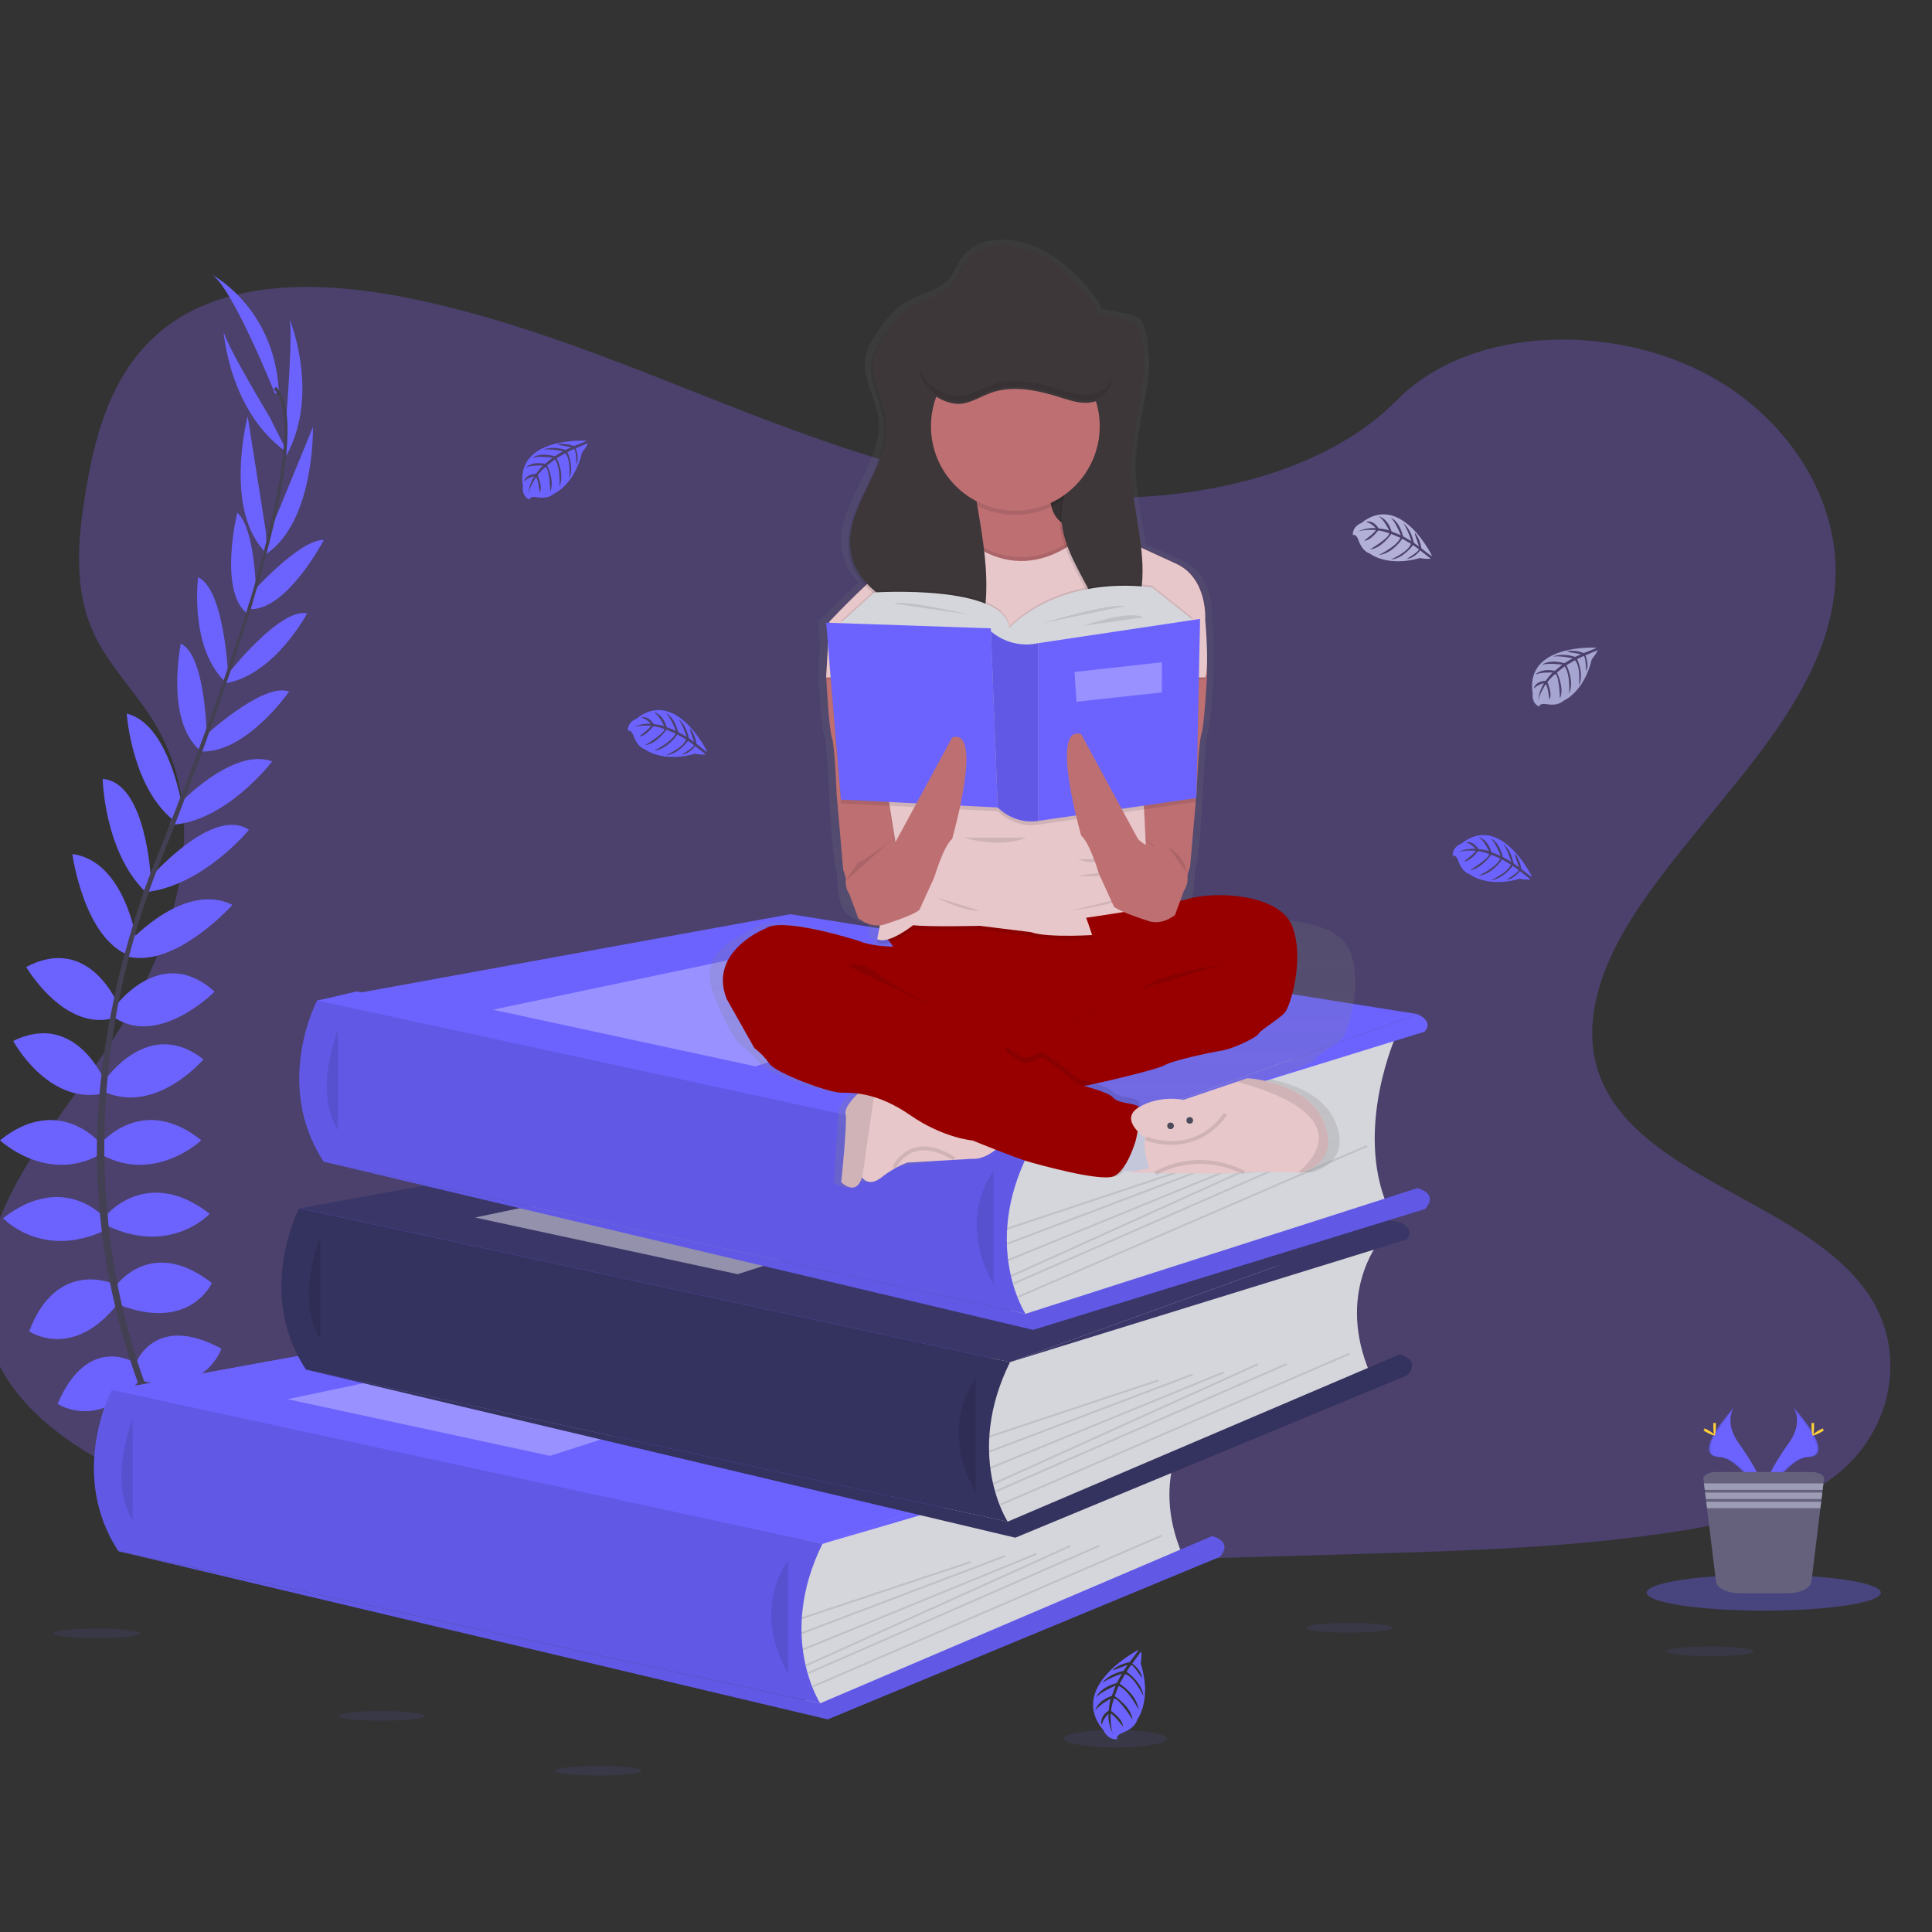 <?xml version="1.0" encoding="UTF-8" standalone="no"?><!-- Generator: Gravit.io --><svg xmlns="http://www.w3.org/2000/svg" xmlns:xlink="http://www.w3.org/1999/xlink" style="isolation:isolate" viewBox="0 0 500 500" width="500pt" height="500pt"><rect x="0" y="0" width="500" height="500" fill="#333333" stroke="none"/><defs><clipPath id="_clipPath_KPyby4pxMl2CnpH6xbvVxnxAZNtdIn8n"><rect width="500" height="500"/></clipPath></defs><g clip-path="url(#_clipPath_KPyby4pxMl2CnpH6xbvVxnxAZNtdIn8n)"><g><g opacity="0.28"><path d=" M 282.461 128.715 C 250.824 127.615 220.687 117.403 191.914 106.229 C 163.142 95.054 134.643 82.672 103.763 76.752 C 83.902 72.944 61.185 72.406 45.186 83.053 C 29.783 93.318 24.806 110.99 22.132 127.405 C 20.118 139.753 18.935 152.746 24.454 164.307 C 28.282 172.334 35.082 179.079 39.779 186.793 C 56.141 213.542 44.58 246.529 26.85 272.647 C 18.54 284.902 8.885 296.6 2.472 309.632 C -3.942 322.665 -6.914 337.618 -1.302 350.924 C 4.266 364.123 17.528 374.017 31.89 380.983 C 61.068 395.134 95.438 399.182 128.977 401.475 C 203.197 406.554 277.807 404.354 352.223 402.154 C 379.763 401.338 407.422 400.512 434.513 396.254 C 449.559 393.888 465.089 390.138 476.015 381.075 C 489.878 369.573 493.315 350.093 484.027 335.673 C 468.438 311.48 425.367 305.472 414.456 279.506 C 408.463 265.217 414.622 249.3 423.333 236.043 C 442.026 207.613 473.356 182.668 475.008 150.17 C 476.142 127.845 461.076 105.495 437.788 94.932 C 413.381 83.82 379.524 85.228 361.525 103.555 C 342.979 122.438 310.393 129.683 282.461 128.715 Z " fill="rgb(135,99,255)"/></g><path d=" M 212.863 399.536 L 45.545 398.72 L 28.919 359.726 L 87.707 355.458 L 77.461 312.705 L 193.735 297.634 L 82.393 258.928 L 92.228 256.591 L 271.264 285.799 L 261.404 352.52 L 247.311 389.188 L 212.863 399.536 L 212.863 399.536 Z " fill="rgb(108,99,255)"/><path d=" M 48.111 382.388 C 48.111 382.388 58.377 380.745 64.536 388 C 64.536 388 60.019 391.558 50.301 386.631 L 48.111 382.388 Z " fill="rgb(108,99,255)"/><path d=" M 47.036 382.227 C 47.036 382.227 40.485 390.287 43.712 399.262 C 43.712 399.262 49.05 397.126 49.631 386.245 L 47.036 382.227 Z " fill="rgb(108,99,255)"/><path d=" M 41.15 368.974 C 41.15 368.974 45.256 361.441 61.681 371.986 C 61.681 371.986 59.491 377.05 52.237 376.639 C 44.983 376.229 43.066 372.944 41.15 368.974 Z " fill="rgb(108,99,255)"/><path d=" M 40.089 368.432 C 40.089 368.432 31.569 367.454 30.743 386.959 C 30.743 386.959 36.144 388.078 39.982 381.909 C 43.819 375.74 42.245 372.279 40.089 368.432 Z " fill="rgb(108,99,255)"/><path d=" M 35.128 352.872 C 35.128 352.872 39.918 339.595 57.301 349.04 C 57.301 349.04 53.332 361.221 36.907 357.389 L 35.128 352.872 Z " fill="rgb(108,99,255)"/><path d=" M 29.79 333.025 C 29.79 333.025 38.823 319.612 54.837 332.048 C 54.837 332.048 49.226 344.64 31.158 337.796 L 29.79 333.025 Z " fill="rgb(108,99,255)"/><path d=" M 27.873 314.137 C 27.873 314.137 38.413 301.813 54.27 314.137 C 54.27 314.137 44.279 324.95 27.873 317.285 L 27.873 314.137 Z " fill="rgb(108,99,255)"/><path d=" M 26.231 295.791 C 26.231 295.791 36.907 282.925 52.1 295.107 C 52.1 295.107 40.055 306.467 26.231 298.802 L 26.231 295.791 Z " fill="rgb(108,99,255)"/><path d=" M 27.189 279.503 C 27.189 279.503 38.432 262.941 52.647 274.165 C 52.647 274.165 40.603 288.4 27.189 282.651 L 27.189 279.503 Z " fill="rgb(108,99,255)"/><path d=" M 29.79 260.478 C 29.79 260.478 41.698 244.053 55.522 256.645 C 55.522 256.645 41.424 270.88 29.79 263.489 L 29.79 260.478 Z " fill="rgb(108,99,255)"/><path d=" M 33.759 243.471 C 33.759 243.471 47.857 228.034 60.156 234.183 C 60.156 234.183 45.466 250.579 33.143 247.567 L 33.759 243.471 Z " fill="rgb(108,99,255)"/><path d=" M 38.686 227.349 C 38.686 227.349 54.955 208.441 64.419 214.757 C 64.419 214.757 52.432 229.422 37.533 230.888 L 38.686 227.349 Z " fill="rgb(108,99,255)"/><path d=" M 45.799 208.651 C 45.799 208.651 60.039 193.214 70.441 197.046 C 70.441 197.046 58.259 213.061 43.888 213.471 L 45.799 208.651 Z " fill="rgb(108,99,255)"/><path d=" M 52.237 191.161 C 52.237 191.161 67.977 176.379 74.821 178.979 C 74.821 178.979 63.46 195.404 51.552 194.446 L 52.237 191.161 Z " fill="rgb(108,99,255)"/><path d=" M 58.533 175.01 C 58.533 175.01 72.083 157.348 79.48 158.717 C 79.48 158.717 71.262 174.462 58.533 176.804 L 58.533 175.01 Z " fill="rgb(108,99,255)"/><path d=" M 65.367 153.232 C 65.367 153.232 77.343 139.696 83.815 139.726 C 83.815 139.726 74.361 157.813 64.873 157.646 L 65.367 153.232 Z " fill="rgb(108,99,255)"/><path d=" M 69.414 138.733 L 80.985 110.538 C 80.985 110.538 81.562 136.025 67.943 143.964 L 69.414 138.733 Z " fill="rgb(108,99,255)"/><path d=" M 74.112 107.639 C 74.112 107.639 76.028 84.092 74.796 82.175 C 74.796 82.175 83.068 101.753 74.034 118.041 L 74.112 107.639 Z " fill="rgb(108,99,255)"/><path d=" M 34.678 352.559 C 34.678 352.559 22.682 345.124 14.914 363.314 C 14.914 363.314 25.59 370.402 36.091 357.198 L 34.678 352.559 Z " fill="rgb(108,99,255)"/><path d=" M 29.403 332.268 C 29.403 332.268 14.689 325.556 7.552 344.547 C 7.552 344.547 18.918 352.369 30.743 337.068 L 29.403 332.268 Z " fill="rgb(108,99,255)"/><path d=" M 27.189 315.266 C 27.189 315.266 16.65 302.943 0.792 315.266 C 0.792 315.266 10.784 326.079 27.189 318.414 L 27.189 315.266 Z " fill="rgb(108,99,255)"/><path d=" M 25.869 295.791 C 25.869 295.791 15.193 282.925 0 295.107 C 0 295.107 12.045 306.467 25.869 298.802 L 25.869 295.791 Z " fill="rgb(108,99,255)"/><path d=" M 27.189 279.972 C 27.189 279.972 19.7 261.421 3.422 269.399 C 3.422 269.399 12.221 285.848 26.524 283.052 L 27.189 279.972 Z " fill="rgb(108,99,255)"/><path d=" M 30.733 260.385 C 30.733 260.385 23.288 241.511 6.78 250.261 C 6.78 250.261 16.889 267.561 30 263.298 L 30.733 260.385 Z " fill="rgb(108,99,255)"/><path d=" M 35.348 243.564 C 35.348 243.564 32.415 222.872 18.727 221.019 C 18.727 221.019 21.631 242.84 33.505 247.294 L 35.348 243.564 Z " fill="rgb(108,99,255)"/><path d=" M 39.033 227.388 C 39.033 227.388 37.89 202.458 26.573 201.588 C 26.573 201.588 26.954 220.511 37.758 230.918 L 39.033 227.388 Z " fill="rgb(108,99,255)"/><path d=" M 46.972 207.952 C 46.972 207.952 43.599 187.221 32.796 184.689 C 32.796 184.689 34.135 204.765 45.902 213.041 L 46.972 207.952 Z " fill="rgb(108,99,255)"/><path d=" M 53.518 191.332 C 53.518 191.332 53.405 169.735 46.806 166.563 C 46.806 166.563 42.714 186.116 51.606 194.089 L 53.518 191.332 Z " fill="rgb(108,99,255)"/><path d=" M 59.036 174.765 C 59.036 174.765 58.113 152.528 51.279 149.395 C 51.279 149.395 48.942 166.993 58.015 176.222 L 59.036 174.765 Z " fill="rgb(108,99,255)"/><path d=" M 66.32 155.007 C 66.32 155.007 66.281 136.92 61.402 132.677 C 61.402 132.677 56.553 152.489 63.773 158.644 L 66.32 155.007 Z " fill="rgb(108,99,255)"/><path d=" M 68.842 137.844 L 64.096 107.741 C 64.096 107.741 57.648 132.408 69.067 143.28 L 68.842 137.844 Z " fill="rgb(108,99,255)"/><path d=" M 69.766 107.922 C 69.766 107.922 57.585 87.685 57.834 85.436 C 57.834 85.436 59.129 106.646 74.454 117.21 L 69.766 107.922 Z " fill="rgb(108,99,255)"/><path d=" M 71.194 101.944 C 71.194 101.944 59.696 73.2 54.495 70.874 C 54.495 70.874 70.92 79.223 72.152 101.123 L 71.194 101.944 Z " fill="rgb(108,99,255)"/><path d=" M 64.815 157.818 L 64.027 157.578 C 73.731 125.936 76.151 105.762 70.847 100.702 L 71.409 100.106 C 77.035 105.444 74.753 125.398 64.815 157.818 Z " fill="rgb(68,64,83)"/><path d=" M 38.095 231.905 L 36.931 231.49 C 37.963 228.591 39.073 225.648 40.236 222.749 C 50.365 197.506 58.988 174.022 64.516 155.994 L 65.528 155.505 C 59.99 173.568 51.518 197.951 41.38 223.228 C 40.221 226.073 39.116 229.002 38.095 231.905 Z " fill="rgb(68,64,83)"/><path d=" M 62.576 406.067 C 62.419 405.896 46.693 388.185 35.729 357.951 C 29.304 340.25 25.729 321.642 25.136 302.82 C 24.383 279.293 29.32 253.023 37.777 229.158 L 38.696 230.233 C 19.71 283.795 27.252 329.692 37.259 357.33 C 48.106 387.291 63.656 404.806 63.808 404.982 L 62.576 406.067 Z " fill="rgb(68,64,83)"/><path d=" M 308.322 368.466 C 308.322 368.466 297.24 381.992 306.039 402.44 L 217.56 440.813 L 209.069 442.593 L 205.159 425.484 L 207.774 403.892 L 207.774 392.091 L 308.322 368.466 Z " fill="rgb(213,214,219)"/><path d=" M 28.919 359.726 L 151.382 337.401 L 313.651 363.25 L 212.863 399.536 L 28.919 359.726 L 28.919 359.726 Z " fill="rgb(108,99,255)"/><path d=" M 28.919 359.726 L 151.382 337.401 L 313.651 363.25 L 212.863 399.536 L 28.919 359.726 L 28.919 359.726 Z " fill="rgb(108,99,255)"/><path d=" M 28.919 359.721 C 28.919 359.721 17.466 381.42 30.665 401.462 L 212.266 440.813 C 212.266 440.813 200.994 423.528 212.848 399.536 L 28.919 359.721 Z " fill="rgb(108,99,255)"/><g opacity="0.1"><path d=" M 28.919 359.721 C 28.919 359.721 17.466 381.42 30.665 401.462 L 212.266 440.813 C 212.266 440.813 200.994 423.528 212.848 399.536 L 28.919 359.721 Z " fill="rgb(0,0,0)"/></g><g opacity="0.1"><path d=" M 34.331 367.244 C 34.331 367.244 27.785 383.121 34.331 393.396" fill="rgb(0,0,0)"/></g><path d=" M 212.266 440.813 L 313.651 397.552 C 313.651 397.552 319.321 398.774 315.655 402.929 C 315.655 402.929 214.222 444.968 214.222 444.968 L 30.665 401.462 L 212.266 440.813 Z " fill="rgb(108,99,255)"/><g opacity="0.1"><path d=" M 212.266 440.813 L 313.651 397.552 C 313.651 397.552 319.321 398.774 315.655 402.929 C 315.655 402.929 214.222 444.968 214.222 444.968 L 30.665 401.462 L 212.266 440.813 Z " fill="rgb(0,0,0)"/></g><g opacity="0.1"><path d=" M 203.956 403.906 C 203.956 403.906 194.18 415.638 203.956 433.236" fill="rgb(0,0,0)"/></g><g opacity="0.1"><rect x="206.325" y="411.011" width="46.229" height="0.489" transform="matrix(0.949,-0.316,0.316,0.949,-118.36,93.751)" fill="rgb(0,0,0)"/></g><g opacity="0.1"><rect x="205.67" y="412.247" width="56.328" height="0.489" transform="matrix(0.935,-0.355,0.355,0.935,-131.344,110.047)" fill="rgb(0,0,0)"/></g><g opacity="0.1"><rect x="205.376" y="414.53" width="65.289" height="0.489" transform="matrix(0.925,-0.379,0.379,0.925,-139.382,121.076)" fill="rgb(0,0,0)"/></g><g opacity="0.1"><rect x="205.19" y="415.512" width="75.153" height="0.489" transform="matrix(0.911,-0.412,0.412,0.911,-149.63,136.805)" fill="rgb(0,0,0)"/></g><g opacity="0.1"><rect x="205.621" y="416.514" width="82.197" height="0.489" transform="matrix(0.916,-0.401,0.401,0.916,-146.263,133.699)" fill="rgb(0,0,0)"/></g><g opacity="0.1"><rect x="206.165" y="416.817" width="98.363" height="0.489" transform="matrix(0.918,-0.397,0.397,0.918,-144.438,135.432)" fill="rgb(0,0,0)"/></g><g opacity="0.3"><path d=" M 74.415 362.111 L 160.45 344.024 L 212.863 354.045 L 142.363 376.776 L 74.415 362.111 L 74.415 362.111 Z " fill="rgb(255,255,255)"/></g><path d=" M 313.651 363.25 C 313.651 363.25 318.099 365.044 315.489 367.816 C 312.878 370.587 212.848 399.536 212.848 399.536 L 313.651 363.25 Z " fill="rgb(108,99,255)"/><path d=" M 356.859 321.45 C 356.859 321.45 345.782 334.971 354.581 355.424 L 266.102 393.797 L 257.611 395.586 L 253.7 378.477 L 256.354 356.89 L 256.354 345.075 L 356.859 321.45 Z " fill="rgb(213,214,219)"/><path d=" M 77.461 312.705 L 199.918 290.384 L 362.192 316.234 L 261.404 352.52 L 77.461 312.705 L 77.461 312.705 Z " fill="rgb(58,55,104)"/><path d=" M 77.441 312.705 C 77.441 312.705 65.983 334.404 79.181 354.446 L 260.783 393.797 C 260.783 393.797 249.516 376.497 261.384 352.515 L 77.441 312.705 Z " fill="rgb(58,55,104)"/><g opacity="0.1"><path d=" M 77.441 312.705 C 77.441 312.705 65.983 334.404 79.181 354.446 L 260.783 393.797 C 260.783 393.797 249.516 376.497 261.384 352.515 L 203.956 340.084 L 77.441 312.705 Z " fill="rgb(0,0,0)"/></g><g opacity="0.1"><path d=" M 82.867 320.228 C 82.867 320.228 76.327 336.1 82.867 346.38" fill="rgb(0,0,0)"/></g><path d=" M 260.803 393.797 L 362.192 350.535 C 362.192 350.535 367.857 351.758 364.191 355.913 C 364.191 355.913 262.758 397.952 262.758 397.952 L 79.201 354.446 L 260.803 393.797 Z " fill="rgb(58,55,104)"/><g opacity="0.1"><path d=" M 260.803 393.797 L 362.192 350.535 C 362.192 350.535 367.857 351.758 364.191 355.913 C 364.191 355.913 262.758 397.952 262.758 397.952 L 79.201 354.446 L 260.803 393.797 Z " fill="rgb(0,0,0)"/></g><g opacity="0.1"><path d=" M 252.493 356.89 C 252.493 356.89 242.716 368.622 252.493 386.22" fill="rgb(0,0,0)"/></g><g opacity="0.1"><rect x="254.865" y="364" width="46.229" height="0.489" transform="matrix(0.949,-0.316,0.316,0.949,-100.987,106.696)" fill="rgb(0,0,0)"/></g><g opacity="0.1"><rect x="254.216" y="365.233" width="56.328" height="0.489" transform="matrix(0.935,-0.355,0.355,0.935,-111.464,124.232)" fill="rgb(0,0,0)"/></g><g opacity="0.1"><rect x="253.915" y="367.51" width="65.289" height="0.489" transform="matrix(0.925,-0.379,0.379,0.925,-117.953,135.959)" fill="rgb(0,0,0)"/></g><g opacity="0.1"><rect x="253.735" y="368.493" width="75.153" height="0.489" transform="matrix(0.911,-0.412,0.412,0.911,-125.969,152.62)" fill="rgb(0,0,0)"/></g><g opacity="0.1"><rect x="254.159" y="369.489" width="82.197" height="0.489" transform="matrix(0.916,-0.401,0.401,0.916,-123.366,149.203)" fill="rgb(0,0,0)"/></g><g opacity="0.1"><rect x="254.706" y="369.792" width="98.363" height="0.489" transform="matrix(0.918,-0.397,0.397,0.918,-121.813,150.825)" fill="rgb(0,0,0)"/></g><g opacity="0.45"><path d=" M 122.956 315.095 L 208.991 297.008 L 261.404 307.029 L 190.904 329.76 L 122.956 315.095 L 122.956 315.095 Z " fill="rgb(255,255,255)"/></g><path d=" M 362.192 316.234 C 362.192 316.234 366.635 318.028 364.03 320.795 C 364.03 320.795 261.404 352.515 261.404 352.515 L 362.192 316.234 Z " fill="rgb(58,55,104)"/><path d=" M 361.454 267.663 C 361.454 267.663 350.372 291.944 359.171 312.392 L 270.692 340.011 L 262.22 341.805 L 258.31 324.696 L 260.925 303.104 L 260.925 291.289 L 361.454 267.663 Z " fill="rgb(213,214,219)"/><path d=" M 82.07 258.923 L 204.533 236.598 L 366.806 262.448 L 266.014 298.734 L 82.07 258.923 L 82.07 258.923 Z " fill="rgb(108,99,255)"/><path d=" M 82.07 258.918 C 82.07 258.918 70.597 280.618 83.796 300.66 L 265.398 340.011 C 265.398 340.011 254.125 322.711 265.994 298.734 L 82.07 258.918 Z " fill="rgb(108,99,255)"/><g opacity="0.1"><path d=" M 82.07 258.918 C 82.07 258.918 70.597 280.618 83.796 300.66 L 265.398 340.011 C 265.398 340.011 254.125 322.711 265.994 298.734 L 82.07 258.918 Z " fill="rgb(0,0,0)"/></g><g opacity="0.1"><path d=" M 87.482 266.441 C 87.482 266.441 80.936 282.319 87.482 292.594" fill="rgb(0,0,0)"/></g><path d=" M 265.417 340.011 L 366.802 307.503 C 366.802 307.503 372.472 308.726 368.806 312.881 C 368.806 312.881 267.373 344.166 267.373 344.166 L 83.815 300.66 L 265.417 340.011 Z " fill="rgb(108,99,255)"/><g opacity="0.1"><path d=" M 265.417 340.011 L 366.802 307.503 C 366.802 307.503 372.472 308.726 368.806 312.881 C 368.806 312.881 267.373 344.166 267.373 344.166 L 83.815 300.66 L 265.417 340.011 Z " fill="rgb(0,0,0)"/></g><g opacity="0.1"><path d=" M 257.107 303.104 C 257.107 303.104 247.33 314.836 257.107 332.434" fill="rgb(0,0,0)"/></g><g opacity="0.1"><rect x="259.481" y="310.212" width="46.229" height="0.489" transform="matrix(0.949,-0.316,0.316,0.949,-83.727,105.392)" fill="rgb(0,0,0)"/></g><g opacity="0.1"><rect x="258.829" y="311.449" width="56.328" height="0.489" transform="matrix(0.935,-0.355,0.355,0.935,-92.046,122.36)" fill="rgb(0,0,0)"/></g><g opacity="0.1"><rect x="258.523" y="313.727" width="65.289" height="0.489" transform="matrix(0.925,-0.379,0.379,0.925,-97.236,133.696)" fill="rgb(0,0,0)"/></g><g opacity="0.1"><rect x="258.349" y="314.706" width="75.153" height="0.489" transform="matrix(0.911,-0.412,0.412,0.911,-103.417,149.751)" fill="rgb(0,0,0)"/></g><g opacity="0.1"><rect x="258.776" y="315.707" width="82.197" height="0.489" transform="matrix(0.916,-0.401,0.401,0.916,-101.44,146.55)" fill="rgb(0,0,0)"/></g><g opacity="0.1"><rect x="259.322" y="316.013" width="98.363" height="0.489" transform="matrix(0.918,-0.397,0.397,0.918,-100.111,148.247)" fill="rgb(0,0,0)"/></g><g opacity="0.3"><path d=" M 127.566 261.309 L 213.601 243.222 L 266.014 253.243 L 195.514 275.974 L 127.566 261.309 L 127.566 261.309 Z " fill="rgb(255,255,255)"/></g><path d=" M 366.802 262.448 C 366.802 262.448 371.25 264.242 368.64 267.013 C 368.64 267.013 266.014 298.734 266.014 298.734 L 366.802 262.448 Z " fill="rgb(108,99,255)"/><path d=" M 151.744 114.057 C 151.744 114.057 133.168 112.938 135.339 125.97 C 135.339 125.97 134.904 128.272 136.991 129.319 C 136.991 129.319 137.025 128.341 138.897 128.678 C 139.565 128.793 140.245 128.826 140.921 128.776 C 141.832 128.714 142.699 128.357 143.39 127.759 L 143.39 127.759 C 143.39 127.759 148.615 125.599 150.649 117.054 C 150.649 117.054 152.154 115.191 152.115 114.712 L 148.967 116.052 C 148.967 116.052 150.038 118.315 149.197 120.197 C 149.197 120.197 149.094 116.135 148.488 116.228 C 148.366 116.228 146.86 117.015 146.86 117.015 C 146.86 117.015 148.703 120.959 147.31 123.824 C 147.31 123.824 147.838 118.965 146.284 117.298 L 144.074 118.589 C 144.074 118.589 146.23 122.661 144.768 125.985 C 144.768 125.985 145.145 120.886 143.61 118.901 L 141.605 120.466 C 141.605 120.466 143.634 124.479 142.397 127.236 C 142.397 127.236 142.236 121.302 141.175 120.852 C 141.175 120.852 139.42 122.397 139.156 123.032 C 139.156 123.032 140.545 125.965 139.679 127.485 C 139.679 127.485 139.156 123.531 138.702 123.511 C 138.702 123.511 136.957 126.131 136.776 127.911 C 136.86 126.252 137.378 124.644 138.276 123.247 C 137.271 123.438 136.343 123.918 135.607 124.631 C 135.607 124.631 135.876 122.778 138.712 122.617 C 138.712 122.617 140.154 120.627 140.54 120.51 C 140.54 120.51 137.719 120.27 136.013 121.028 C 136.013 121.028 137.519 119.283 141.053 120.05 L 143.008 118.437 C 143.008 118.437 139.303 117.948 137.729 118.491 C 137.729 118.491 139.543 116.946 143.541 118.07 L 145.697 116.785 C 145.697 116.785 142.534 116.105 140.652 116.35 C 140.652 116.35 142.637 115.279 146.328 116.438 L 147.863 115.749 C 147.863 115.749 145.55 115.294 144.871 115.221 C 144.871 115.221 144.157 114.961 144.157 114.961 C 145.625 114.72 147.13 114.89 148.508 115.45 C 148.508 115.45 151.807 114.262 151.744 114.057 Z " fill="rgb(108,99,255)"/><path d=" M 413.075 167.624 C 413.075 167.624 394.499 166.504 396.669 179.536 C 396.669 179.536 396.234 181.839 398.322 182.885 C 398.322 182.885 398.356 181.907 400.228 182.245 C 400.896 182.357 401.576 182.39 402.252 182.342 C 403.155 182.276 404.012 181.919 404.696 181.326 L 404.696 181.326 C 404.696 181.326 409.926 179.165 411.955 170.62 C 411.955 170.62 413.461 168.758 413.422 168.279 L 410.283 169.618 C 410.283 169.618 411.354 171.881 410.513 173.763 C 410.513 173.763 410.41 169.701 409.809 169.794 C 409.687 169.794 408.176 170.581 408.176 170.581 C 408.176 170.581 410.019 174.526 408.631 177.39 C 408.631 177.39 409.159 172.531 407.6 170.865 L 405.39 172.155 C 405.39 172.155 407.546 176.227 406.084 179.551 C 406.084 179.551 406.461 174.453 404.926 172.468 L 402.926 174.032 C 402.926 174.032 404.95 178.046 403.713 180.803 C 403.713 180.803 403.552 174.868 402.491 174.418 C 402.491 174.418 400.741 175.963 400.472 176.599 C 400.472 176.599 401.861 179.532 401 181.052 C 401 181.052 400.472 177.097 400.023 177.078 C 400.023 177.078 398.278 179.698 398.097 181.477 C 398.181 179.818 398.7 178.209 399.602 176.814 C 398.595 177.004 397.666 177.485 396.928 178.197 C 396.928 178.197 397.202 176.344 400.032 176.183 C 400.032 176.183 401.475 174.194 401.861 174.071 C 401.861 174.071 399.045 173.837 397.334 174.594 C 397.334 174.594 398.84 172.849 402.374 173.617 L 404.329 172.004 C 404.329 172.004 400.619 171.515 399.05 172.057 C 399.05 172.057 400.859 170.513 404.862 171.637 L 407.013 170.351 C 407.013 170.351 403.85 169.672 401.968 169.916 C 401.968 169.916 403.953 168.846 407.644 170.004 L 409.183 169.315 C 409.183 169.315 406.866 168.86 406.187 168.787 C 406.187 168.787 405.473 168.528 405.473 168.528 C 406.941 168.284 408.447 168.453 409.824 169.017 C 409.824 169.017 413.133 167.829 413.075 167.624 Z " fill="rgb(166,164,208)"/><path d=" M 183.029 194.568 C 183.029 194.568 174.934 177.786 164.63 186.058 C 164.63 186.058 162.405 186.801 162.513 189.132 C 162.513 189.132 163.368 188.687 163.979 190.486 C 164.208 191.122 164.51 191.729 164.879 192.295 C 165.379 193.062 166.115 193.645 166.976 193.957 L 166.976 193.957 C 166.976 193.957 171.41 197.467 179.862 195.072 C 179.862 195.072 182.223 195.477 182.609 195.194 L 179.91 193.106 C 179.91 193.106 178.444 195.145 176.401 195.326 C 176.401 195.326 179.901 193.258 179.524 192.779 C 179.446 192.681 178.058 191.738 178.058 191.738 C 178.058 191.738 175.511 195.272 172.334 195.453 C 172.334 195.453 176.831 193.546 177.525 191.371 L 175.325 190.071 C 175.325 190.071 172.817 193.942 169.205 194.285 C 169.205 194.285 173.839 192.129 174.822 189.822 L 172.485 188.844 C 172.485 188.844 169.968 192.569 166.956 192.838 C 166.956 192.838 172.06 189.802 171.933 188.653 C 171.933 188.653 169.728 187.881 169.044 187.954 C 169.044 187.954 167.176 190.589 165.417 190.589 C 165.417 190.589 168.609 188.199 168.413 187.812 C 168.413 187.812 165.275 187.568 163.623 188.301 C 165.111 187.561 166.768 187.224 168.428 187.324 C 167.769 186.538 166.896 185.963 165.915 185.666 C 165.915 185.666 167.665 185.002 169.185 187.392 C 169.185 187.392 171.63 187.68 171.918 187.959 C 171.918 187.959 170.75 185.388 169.259 184.268 C 169.259 184.268 171.517 184.723 172.549 188.179 L 174.919 189.118 C 174.919 189.118 173.556 185.637 172.299 184.537 C 172.299 184.537 174.528 185.363 175.501 189.426 L 177.672 190.677 C 177.672 190.677 176.728 187.583 175.594 186.062 C 175.594 186.062 177.496 187.275 178.283 191.058 L 179.637 192.065 C 179.637 192.065 178.903 189.822 178.659 189.196 C 178.659 189.196 178.537 188.443 178.537 188.443 C 179.467 189.604 180.056 191 180.238 192.476 C 180.238 192.476 182.853 194.715 183.029 194.568 Z " fill="rgb(108,99,255)"/><path d=" M 370.634 143.915 C 370.634 143.915 362.544 127.133 352.234 135.405 C 352.234 135.405 350.015 136.148 350.118 138.479 C 350.118 138.479 350.978 138.039 351.584 139.833 C 351.812 140.472 352.116 141.081 352.488 141.647 C 352.987 142.412 353.721 142.994 354.581 143.304 L 354.581 143.304 C 354.581 143.304 359.019 146.814 367.466 144.424 C 367.466 144.424 369.827 144.824 370.218 144.541 L 367.535 142.449 C 367.535 142.449 366.068 144.492 364.03 144.673 C 364.03 144.673 367.525 142.6 367.149 142.121 C 367.07 142.023 365.682 141.08 365.682 141.08 C 365.682 141.08 363.14 144.614 359.958 144.795 C 359.958 144.795 364.46 142.889 365.154 140.718 L 362.92 139.428 C 362.92 139.428 360.417 143.294 356.8 143.641 C 356.8 143.641 361.434 141.481 362.422 139.173 L 360.08 138.196 C 360.08 138.196 357.563 141.926 354.556 142.19 C 354.556 142.19 359.655 139.154 359.528 138.01 C 359.528 138.01 357.328 137.233 356.644 137.311 C 356.644 137.311 354.776 139.941 353.011 139.941 C 353.011 139.941 356.208 137.551 356.013 137.164 C 356.013 137.164 352.875 136.92 351.217 137.653 C 352.706 136.913 354.363 136.576 356.023 136.675 C 355.367 135.89 354.495 135.314 353.515 135.018 C 353.515 135.018 355.265 134.354 356.785 136.744 C 356.785 136.744 359.229 137.037 359.518 137.316 C 359.518 137.316 358.35 134.74 356.854 133.62 C 356.854 133.62 359.112 134.08 360.144 137.555 L 362.519 138.494 C 362.519 138.494 361.155 135.009 359.899 133.909 C 359.899 133.909 362.128 134.735 363.096 138.797 L 365.271 140.048 C 365.271 140.048 364.323 136.959 363.189 135.434 C 363.189 135.434 365.095 136.646 365.878 140.43 L 367.232 141.437 C 367.232 141.437 366.503 139.193 366.254 138.567 C 366.254 138.567 366.132 137.819 366.132 137.819 C 367.059 138.981 367.646 140.377 367.828 141.852 C 367.828 141.852 370.482 144.072 370.634 143.915 Z " fill="rgb(178,176,215)"/><path d=" M 396.488 226.924 C 396.488 226.924 388.398 210.137 378.074 218.409 C 378.074 218.409 375.855 219.152 375.957 221.483 C 375.957 221.483 376.818 221.043 377.424 222.837 C 377.65 223.476 377.952 224.085 378.323 224.651 C 378.822 225.416 379.556 225.998 380.416 226.308 L 380.416 226.308 C 380.416 226.308 384.854 229.823 393.306 227.428 C 393.306 227.428 395.662 227.833 396.053 227.545 L 393.355 225.458 C 393.355 225.458 391.888 227.501 389.845 227.682 C 389.845 227.682 393.34 225.609 392.964 225.13 C 392.886 225.032 391.497 224.089 391.497 224.089 C 391.497 224.089 388.955 227.623 385.773 227.809 C 385.773 227.809 390.275 225.897 390.969 223.727 L 388.765 222.427 C 388.765 222.427 386.262 226.298 382.645 226.641 C 382.645 226.641 387.279 224.48 388.266 222.173 L 385.925 221.195 C 385.925 221.195 383.407 224.92 380.401 225.189 C 380.401 225.189 385.504 222.153 385.377 221.004 C 385.377 221.004 383.173 220.227 382.488 220.305 C 382.488 220.305 380.621 222.935 378.856 222.935 C 378.856 222.935 382.053 220.545 381.858 220.159 C 381.858 220.159 378.719 219.914 377.062 220.647 C 378.553 219.908 380.211 219.571 381.872 219.67 C 381.215 218.883 380.342 218.307 379.36 218.013 C 379.36 218.013 381.11 217.343 382.63 219.738 C 382.63 219.738 385.074 220.027 385.363 220.305 C 385.363 220.305 384.194 217.734 382.703 216.61 C 382.703 216.61 384.962 217.069 385.993 220.545 L 388.364 221.483 C 388.364 221.483 387 217.998 385.744 216.903 C 385.744 216.903 387.973 217.724 388.941 221.791 L 391.116 223.038 C 391.116 223.038 390.168 219.948 389.034 218.423 C 389.034 218.423 390.94 219.636 391.727 223.424 L 393.081 224.402 C 393.081 224.402 392.348 222.158 392.104 221.532 C 392.104 221.532 391.981 220.784 391.981 220.784 C 392.911 221.945 393.498 223.341 393.678 224.817 C 393.678 224.817 396.337 227.071 396.488 226.924 Z " fill="rgb(108,99,255)"/><g opacity="0.1"><ellipse vector-effect="non-scaling-stroke" cx="98.72" cy="444.064" rx="11.238" ry="1.256" fill="rgb(108,99,255)"/></g><g opacity="0.1"><ellipse vector-effect="non-scaling-stroke" cx="25.048" cy="422.712" rx="11.238" ry="1.256" fill="rgb(108,99,255)"/></g><g opacity="0.1"><ellipse vector-effect="non-scaling-stroke" cx="154.877" cy="458.245" rx="11.238" ry="1.256" fill="rgb(108,99,255)"/></g><g opacity="0.1"><ellipse vector-effect="non-scaling-stroke" cx="442.654" cy="427.356" rx="11.238" ry="1.256" fill="rgb(108,99,255)"/></g><g opacity="0.1"><ellipse vector-effect="non-scaling-stroke" cx="349.135" cy="421.26" rx="11.238" ry="1.256" fill="rgb(108,99,255)"/></g><g opacity="0.1"><ellipse vector-effect="non-scaling-stroke" cx="288.637" cy="449.964" rx="13.291" ry="2.283" fill="rgb(108,99,255)"/></g><path d=" M 294.567 427.018 C 294.567 427.018 276.059 436.58 285.621 447.843 C 285.621 447.843 286.52 450.287 289.121 450.116 C 289.121 450.116 288.603 449.168 290.587 448.41 C 291.294 448.137 291.965 447.781 292.587 447.349 C 293.427 446.768 294.055 445.929 294.376 444.959 L 294.376 444.959 C 294.376 444.959 298.159 439.894 295.226 430.523 C 295.226 430.523 295.608 427.874 295.275 427.444 L 293.027 430.528 C 293.027 430.528 295.349 432.088 295.617 434.38 C 295.617 434.38 293.173 430.533 292.684 430.958 C 292.577 431.046 291.57 432.645 291.57 432.645 C 291.57 432.645 295.598 435.378 295.896 438.926 C 295.896 438.926 293.628 433.955 291.179 433.246 L 289.776 435.749 C 289.776 435.749 294.175 438.428 294.664 442.456 C 294.664 442.456 292.108 437.348 289.497 436.316 L 288.466 438.961 C 288.466 438.961 292.709 441.659 293.1 445.012 C 293.1 445.012 289.551 439.406 288.275 439.582 C 288.275 439.582 287.474 442.065 287.581 442.832 C 287.581 442.832 290.578 444.836 290.631 446.806 C 290.631 446.806 287.865 443.311 287.439 443.541 C 287.439 443.541 287.263 447.056 288.114 448.884 C 288.114 448.884 286.647 446.274 286.887 443.541 C 286.03 444.299 285.413 445.292 285.112 446.396 C 285.112 446.396 284.316 444.465 286.941 442.686 C 286.941 442.686 287.19 439.953 287.493 439.616 C 287.493 439.616 284.653 441.004 283.446 442.705 C 283.446 442.705 283.89 440.168 287.742 438.907 L 288.72 436.228 C 288.72 436.228 284.868 437.861 283.68 439.298 C 283.68 439.298 284.536 436.78 289.023 435.573 L 290.353 433.129 C 290.353 433.129 286.931 434.283 285.259 435.573 C 285.259 435.573 286.555 433.408 290.763 432.41 L 291.844 430.87 C 291.844 430.87 289.36 431.755 288.666 432.073 C 288.666 432.073 287.835 432.234 287.835 432.234 C 289.104 431.161 290.646 430.461 292.289 430.211 C 292.289 430.211 294.738 427.185 294.567 427.018 Z " fill="rgb(108,99,255)"/><linearGradient id="_lgradient_0" x1="0.5" y1="1" x2="0.5" y2="-0" gradientTransform="matrix(167.042,0,0,245.337,183.698,62)" gradientUnits="userSpaceOnUse"><stop offset="0%" stop-opacity="0.25" style="stop-color:rgb(128,128,128)"/><stop offset="54%" stop-opacity="0.12" style="stop-color:rgb(128,128,128)"/><stop offset="100%" stop-opacity="0.1" style="stop-color:rgb(128,128,128)"/></linearGradient><path d=" M 349.497 246.429 C 346.3 237.742 328.702 236.926 321.066 239.14 C 315.64 240.719 304.201 242.498 298.091 243.393 L 297.695 243.016 C 298.487 242.782 298.507 242.205 298.409 241.35 C 298.352 240.222 298.368 239.092 298.458 237.967 C 302.202 239.13 305.536 236.378 305.536 236.378 L 305.536 236.378 C 309.935 234.423 308.752 226.054 309.593 223.766 C 310.224 222.055 310.903 211.975 311.206 206.95 L 311.27 206.95 L 311.304 205.264 C 311.348 204.535 311.368 204.11 311.368 204.11 C 311.368 204.11 311.798 191.821 312.639 189.333 C 313.421 187.045 314.056 175.518 314.154 173.69 C 314.154 173.534 314.154 173.45 314.154 173.45 L 314.091 172.385 C 314.135 171.608 314.154 170.742 314.149 169.833 C 314.149 165.654 313.714 160.389 313.66 159.538 C 313.66 159.416 313.66 159.269 313.66 159.093 C 313.695 157.309 313.47 148.373 305.868 144.995 C 303.067 143.744 299.699 142.253 296.439 140.801 C 295.598 133.542 293.677 126.322 293.843 119.009 C 293.843 117.909 293.941 116.809 294.048 115.714 C 294.048 116.032 294.014 116.355 294.009 116.692 C 294.009 117.401 294.009 118.114 294.009 118.823 C 294.298 109.677 297.754 100.482 297.431 91.532 C 297.402 92.407 297.338 93.287 297.255 94.166 C 297.424 91.139 297.107 88.104 296.317 85.177 C 296.023 84.145 295.627 83.08 294.782 82.39 C 293.982 81.835 293.065 81.472 292.103 81.33 C 289.79 80.738 287.44 80.3 285.068 80.02 C 284.708 78.917 284.173 77.879 283.485 76.945 C 278.528 70.14 271.186 63.746 262.504 62.28 C 258.148 61.547 253.138 62.158 250.175 65.272 C 249.866 65.545 249.575 65.839 249.305 66.151 C 247.712 68.053 247.027 70.551 245.395 72.448 C 245.287 72.575 245.165 72.692 245.048 72.814 C 241.851 75.674 236.869 76.27 233.316 78.837 C 232.689 79.297 232.102 79.809 231.561 80.367 C 230.129 81.786 228.845 83.347 227.728 85.025 C 226.13 87.274 224.487 89.615 223.979 92.299 C 222.957 97.676 226.619 102.775 227.298 108.186 C 228.813 120.295 215.414 131.039 217.952 142.986 C 218.629 145.921 220.123 148.604 222.263 150.725 C 217.037 155.456 212.589 160.047 212.589 160.047 L 212.589 160.32 L 211.763 160.32 L 211.846 161.298 L 211.763 161.298 L 212.218 166.602 L 211.763 174.325 C 211.763 174.325 211.763 174.409 211.763 174.565 L 211.763 174.604 L 211.763 174.814 C 211.763 174.814 211.763 174.897 211.763 175.054 L 211.792 175.054 C 211.944 177.884 212.545 188.062 213.259 190.208 C 214.1 192.696 214.525 204.985 214.525 204.985 C 214.525 204.985 215.454 222.353 216.304 224.651 C 217.155 226.948 215.947 235.293 220.361 237.263 L 220.361 237.263 C 221.653 238.253 223.182 238.887 224.795 239.101 C 224.57 240.929 224.712 242.254 225.44 242.669 C 225.752 242.853 226.106 242.954 226.467 242.963 C 226.168 243.407 225.901 243.873 225.67 244.356 C 223.918 244.173 222.197 243.767 220.547 243.148 C 215.806 241.193 200.07 236.794 195.499 239.888 C 190.929 242.982 179.93 245.788 185.009 258.244 C 190.088 270.699 192.454 271.012 192.454 271.012 C 194.017 272.147 195.389 273.525 196.516 275.094 C 198.041 277.386 212.252 282.632 215.806 282.632 C 217.316 282.608 218.827 282.683 220.327 282.856 C 220.327 282.856 216.47 286.239 216.984 288.204 C 216.984 288.204 215.81 305.9 215.81 305.9 C 215.81 305.9 219.721 309.84 221.393 304.673 L 221.452 304.751 C 221.764 305.177 223.456 307.098 226.638 304.673 C 227.941 303.685 229.324 302.809 230.774 302.053 L 246.182 299.873 C 247.788 299.772 249.399 299.761 251.007 299.839 C 253.451 300.039 255.851 298.592 257.361 297.473 C 260.553 298.685 264.141 300.01 265.848 300.494 C 269.308 301.471 285.215 305.739 288.935 304.404 C 289.708 304.097 290.396 303.607 290.939 302.977 L 294.488 303.089 L 292.826 303.422 C 292.826 303.422 296.062 303.475 300.462 303.534 L 300.276 303.642 L 305.795 303.593 C 313.871 303.666 322.943 303.691 324.136 303.422 C 326.003 303.006 335.707 303.299 338.566 303.422 L 339.363 303.422 C 339.363 303.422 350.025 301.295 345.625 290.477 C 342.242 282.167 331.845 279.752 327.23 279.088 C 328.531 278.828 329.65 278.628 330.393 278.511 C 333.615 278.022 339.872 275.089 340.38 274.087 C 340.888 273.085 346.134 270.176 347.488 268.519 C 348.842 266.862 352.708 255.115 349.497 246.429 Z  M 261.189 270.738 L 260.666 270.909 L 260.314 271.027 L 259.639 271.691 C 259.102 271.33 258.525 270.948 257.924 270.557 C 258.984 270.621 260.074 270.684 261.189 270.738 Z  M 307.78 284.514" fill="url(#_lgradient_0)"/><path d=" M 292.357 219.196 C 292.357 219.196 299.836 238.749 304.089 236.794 C 304.089 236.794 307.188 226.528 308 224.25 C 308 224.25 309.711 204.697 309.711 204.697 C 309.711 204.697 310.121 192.476 310.933 190.002 C 311.685 187.729 312.297 176.266 312.399 174.462 C 312.399 174.306 312.399 174.223 312.399 174.223 L 311.593 160.047 L 307.027 158.908 L 296.439 162.818 L 294.972 171.192 L 294.4 174.462 L 294.156 175.856 L 292.357 219.196 Z " fill="rgb(190,111,114)"/><g opacity="0.1"><path d=" M 294.821 215.92 C 294.821 215.92 301.958 221.762 304.109 222.275 C 304.109 222.275 307.579 227.344 307.579 227.344" fill="rgb(0,0,0)"/></g><path d=" M 233.868 220.051 C 233.868 220.051 226.389 239.604 222.136 237.649 C 222.136 237.649 219.037 227.384 218.225 225.106 C 218.225 225.106 216.514 205.552 216.514 205.552 C 216.514 205.552 216.104 193.331 215.292 190.858 C 214.539 188.585 213.928 177.122 213.826 175.318 C 213.826 175.161 213.826 175.078 213.826 175.078 L 214.637 160.902 L 219.203 159.763 L 229.791 163.674 L 231.258 172.048 L 231.83 175.318 L 232.074 176.711 L 233.868 220.051 Z " fill="rgb(190,111,114)"/><rect x="265.877" y="115.411" width="16.694" height="26.021" transform="matrix(1,0,0,1,0,0)" fill="rgb(62,55,58)"/><g opacity="0.1"><rect x="265.877" y="115.411" width="16.694" height="26.021" transform="matrix(1,0,0,1,0,0)" fill="rgb(0,0,0)"/></g><path d=" M 233.594 235.961 C 233.594 235.961 227.89 242.233 230.006 243.372 C 230.006 243.372 245.815 265.858 245.815 265.858 C 245.815 265.858 290.788 271.396 299.269 263.086 C 299.269 263.086 307.579 239.93 307.579 239.93 C 307.579 239.93 300.765 241.397 300.022 240.6 C 300.022 240.6 295.197 235.961 295.197 235.961 C 295.197 235.961 237.505 232.461 233.594 235.961 Z " fill="rgb(152,0,0)"/><g opacity="0.02"><path d=" M 240.121 235.241 C 240.121 235.241 235.712 242.169 237.348 243.427 C 237.348 243.427 249.565 268.266 249.565 268.266 C 249.565 268.266 284.318 274.384 290.872 265.205 C 290.872 265.205 297.294 239.626 297.294 239.626 C 297.294 239.626 292.028 241.246 291.454 240.365 C 291.454 240.365 287.726 235.241 287.726 235.241 C 287.726 235.241 243.143 231.375 240.121 235.241 Z " fill="rgb(152,0,0)"/></g><path d=" M 311.896 160.252 L 297.231 171.984 L 292.797 172.307 L 291.169 172.424 L 263.829 174.428 L 235.476 172.355 L 231.258 172.048 L 225.88 171.656 L 214.637 160.902 C 214.637 160.902 222.595 152.377 229.566 146.623 C 232.313 144.35 234.909 142.512 236.801 141.789 L 237.124 141.676 C 238.314 141.212 239.376 140.472 240.223 139.516 C 245.727 133.84 250.816 119.835 250.816 119.835 C 250.816 119.835 275.096 107.292 272.163 123.746 C 269.23 140.2 283.079 136.133 283.079 136.133 L 287.645 138.215 L 289.448 139.041 L 294.048 141.148 L 304.426 145.91 C 312.57 149.659 311.896 160.252 311.896 160.252 Z " fill="rgb(190,111,114)"/><g opacity="0.1"><circle vector-effect="non-scaling-stroke" cx="262.69" cy="111.398" r="21.836" fill="rgb(0,0,0)"/></g><g opacity="0.1"><path d=" M 311.93 175.807 L 213.826 175.807 C 213.826 175.65 213.826 175.567 213.826 175.567 L 214.637 161.391 C 214.637 161.391 222.595 152.866 229.566 147.112 L 291.159 144.668 L 294.024 141.647 L 304.402 146.408 C 312.551 150.153 311.896 160.746 311.896 160.746 C 311.896 160.746 313.01 173.02 311.93 175.807 Z " fill="rgb(0,0,0)"/></g><path d=" M 311.93 175.318 L 213.826 175.318 C 213.826 175.161 213.826 175.078 213.826 175.078 L 214.637 160.902 C 214.637 160.902 222.595 152.377 229.566 146.623 L 291.159 144.179 L 294.024 141.158 L 304.402 145.919 C 312.551 149.664 311.896 160.257 311.896 160.257 C 311.896 160.257 313.01 172.531 311.93 175.318 Z " fill="rgb(231,199,202)"/><g opacity="0.1"><path d=" M 246.964 135.566 C 246.964 135.566 262.44 155.285 283.054 135.16 C 283.054 135.16 285.337 180.05 285.337 180.05 L 240.853 185.329 L 246.964 135.566 Z " fill="rgb(0,0,0)"/></g><path d=" M 246.964 136.544 C 246.964 136.544 262.44 156.263 283.054 136.138 C 283.054 136.138 285.337 181.027 285.337 181.027 L 240.853 186.307 L 246.964 136.544 Z " fill="rgb(231,199,202)"/><g opacity="0.1"><path d=" M 289.424 140.004 L 291.062 164.979 L 292.816 173.289 L 294.156 179.644 C 294.156 179.644 297.578 228.527 296.6 230.972 C 296.6 230.972 297.089 235.371 297.294 236.671 C 297.294 236.671 297.089 241.237 297.25 242.704 C 297.25 242.704 297.25 244.82 293.506 244.297 C 293.506 244.297 284.541 242.865 284.541 242.865 C 284.541 242.865 271.342 243.843 266.781 242.215 C 266.781 242.215 253.583 240.582 253.583 240.582 C 253.583 240.582 240.545 240.91 236.312 240.421 C 236.312 240.421 229.791 245.637 227.024 244.004 C 227.024 244.004 230.28 226.572 232.235 222.006 C 232.235 222.006 229.63 205.875 229.63 205.875 L 235.496 173.333 L 236.801 165.957 L 236.801 142.766 L 237.124 142.654 C 238.314 142.19 239.376 141.449 240.223 140.493 L 241.689 163.83 L 287.64 165.463 L 287.64 139.198" fill="rgb(0,0,0)"/></g><path d=" M 289.424 139.027 L 291.062 164.001 L 292.816 172.311 L 294.156 178.666 C 294.156 178.666 297.578 227.55 296.6 229.994 C 296.6 229.994 297.089 234.393 297.294 235.694 C 297.294 235.694 297.089 240.259 297.25 241.726 C 297.25 241.726 297.25 243.843 293.506 243.32 C 293.506 243.32 284.541 241.887 284.541 241.887 C 284.541 241.887 271.342 242.865 266.781 241.237 C 266.781 241.237 253.583 239.604 253.583 239.604 C 253.583 239.604 240.545 239.932 236.312 239.443 C 236.312 239.443 229.791 244.659 227.024 243.026 C 227.024 243.026 230.28 225.594 232.235 221.029 C 232.235 221.029 229.63 204.897 229.63 204.897 L 235.496 172.355 L 236.801 164.979 L 236.801 141.789 L 237.124 141.676 C 238.314 141.212 239.376 140.472 240.223 139.516 L 241.689 162.853 L 287.64 164.485 L 287.64 138.22" fill="rgb(231,199,202)"/><g opacity="0.1"><path d=" M 294.708 86.907 C 294.43 85.886 294.043 84.825 293.242 84.14 C 292.476 83.591 291.592 83.229 290.661 83.085 C 288.431 82.498 286.164 82.064 283.876 81.784 C 283.549 80.699 283.054 79.671 282.409 78.739 C 277.619 71.973 270.531 65.594 262.191 64.152 C 257.826 63.394 252.766 64.074 249.97 67.515 C 248.435 69.407 247.775 71.915 246.226 73.772 C 243.239 77.38 237.847 77.825 234.083 80.616 C 232.074 82.083 230.617 84.209 229.195 86.272 C 227.655 88.506 226.071 90.833 225.582 93.502 C 224.605 98.835 228.129 103.919 228.779 109.301 C 230.246 121.341 217.341 132.022 219.78 143.9 C 221.202 150.827 227.601 155.706 234.22 158.179 C 236.552 159.054 239.216 159.924 240.306 162.163 C 240.795 163.141 240.878 164.27 241.337 165.258 C 242.882 168.552 247.961 168.679 250.689 166.279 C 253.416 163.879 254.277 159.998 254.599 156.376 C 255.91 140.557 249.574 124.929 250.312 109.071 C 250.532 104.276 251.882 98.835 256.178 96.664 C 261.961 93.731 268.917 98.62 275.282 97.686 C 278.294 105.014 278.933 113.102 277.11 120.813 C 276.098 125.031 274.348 129.123 274.221 133.474 C 274.031 140.097 277.604 146.149 280.693 152.005 C 281.356 153.1 281.8 154.314 281.999 155.579 C 282.047 156.862 281.808 158.139 281.3 159.318 C 279.554 164.016 276.543 168.376 276.201 173.377 C 276.101 173.961 276.232 174.561 276.568 175.049 C 276.912 175.375 277.357 175.575 277.829 175.616 C 283.108 176.52 287.674 171.842 290.25 167.145 C 293.122 161.956 294.796 156.19 295.148 150.27 C 295.681 140.317 292.113 130.526 292.333 120.564 C 292.587 109.237 297.705 97.833 294.708 86.907 Z " fill="rgb(0,0,0)"/></g><path d=" M 295.197 86.418 C 294.918 85.397 294.532 84.336 293.731 83.652 C 292.965 83.102 292.081 82.74 291.15 82.596 C 288.92 82.009 286.653 81.575 284.365 81.295 C 284.038 80.21 283.543 79.182 282.898 78.25 C 278.107 71.485 271.019 65.105 262.68 63.663 C 258.315 62.906 253.255 63.585 250.459 67.026 C 248.924 68.918 248.264 71.426 246.715 73.283 C 243.728 76.891 238.336 77.336 234.572 80.127 C 232.563 81.594 231.106 83.72 229.684 85.783 C 228.144 88.017 226.56 90.344 226.071 93.013 C 225.093 98.346 228.618 103.43 229.268 108.812 C 230.735 120.852 217.829 131.533 220.269 143.412 C 221.691 150.338 228.09 155.217 234.709 157.69 C 237.041 158.565 239.705 159.436 240.795 161.674 C 241.284 162.652 241.367 163.781 241.826 164.769 C 243.371 168.064 248.45 168.191 251.178 165.79 C 253.905 163.39 254.766 159.509 255.088 155.887 C 256.398 140.068 250.063 124.44 250.801 108.582 C 251.021 103.787 252.37 98.346 256.667 96.176 C 262.45 93.243 269.406 98.131 275.771 97.197 C 278.783 104.526 279.422 112.613 277.599 120.324 C 276.587 124.543 274.837 128.634 274.71 132.985 C 274.519 139.608 278.093 145.66 281.182 151.516 C 281.845 152.612 282.288 153.825 282.487 155.09 C 282.536 156.373 282.297 157.651 281.788 158.829 C 280.043 163.527 277.032 167.888 276.69 172.888 C 276.59 173.472 276.721 174.072 277.056 174.56 C 277.401 174.886 277.845 175.086 278.318 175.127 C 283.597 176.032 288.163 171.353 290.739 166.656 C 293.611 161.467 295.285 155.701 295.637 149.781 C 296.17 139.828 292.601 130.037 292.821 120.075 C 293.076 108.748 298.194 97.344 295.197 86.418 Z " fill="rgb(62,55,58)"/><path d=" M 284.399 302.86 L 303.791 303.48 L 301.009 289.099 L 286.154 290.512 L 284.399 302.86 L 284.399 302.86 Z " fill="rgb(195,199,217)"/><path d=" M 332.588 261.964 C 331.283 263.592 326.233 266.525 325.744 267.503 C 325.256 268.48 319.228 271.413 316.129 271.902 C 313.03 272.391 303.258 274.513 301.464 275.652 C 300.178 276.473 289.859 279.073 283.079 280.515 C 281.242 280.95 279.384 281.284 277.511 281.518 C 274.578 281.679 242.481 270.763 242.481 270.763 L 248.67 264.408 L 249.012 264.291 C 250.762 263.7 258.847 260.967 263.335 259.667 C 268.389 258.2 274.255 252.173 274.255 252.173 C 274.255 252.173 282.888 249.24 284.032 248.912 C 285.176 248.585 281.099 237.508 281.099 237.508 C 281.099 237.508 299.836 234.907 307.169 232.703 C 314.501 230.498 331.449 231.314 334.543 239.952 C 337.638 248.59 333.913 260.336 332.588 261.964 Z " fill="rgb(152,0,0)"/><path d=" M 259.102 296.309 C 259.102 296.309 255.357 300.22 251.608 299.897 C 251.608 299.897 234.748 300.875 234.748 300.875 C 232.372 301.823 230.147 303.112 228.144 304.702 C 225.079 307.117 223.451 305.191 223.148 304.781 L 223.094 304.702 C 221.461 309.84 217.717 305.924 217.717 305.924 C 217.717 305.924 219.345 290.282 218.846 288.326 C 218.347 286.371 222.068 283.013 222.068 283.013 L 226.467 281.893 L 237.612 279.039 L 253.583 284.577 L 259.102 296.309 Z " fill="rgb(231,199,202)"/><g opacity="0.1"><path d=" M 226.447 281.893 L 223.148 304.781 L 223.094 304.702 C 221.461 309.84 217.717 305.924 217.717 305.924 C 217.717 305.924 219.345 290.282 218.846 288.326 C 218.347 286.371 222.068 283.013 222.068 283.013 L 226.447 281.893 Z " fill="rgb(0,0,0)"/></g><g opacity="0.1"><path d=" M 249.511 216.791 C 249.511 216.791 258.143 219.724 265.642 216.791" fill="rgb(0,0,0)"/></g><g opacity="0.1"><path d=" M 278.982 222.334 C 278.982 222.334 282.566 224.123 285.337 222.334" fill="rgb(0,0,0)"/></g><g opacity="0.1"><path d=" M 278.982 226.577 C 278.982 226.577 285.01 227.384 286.154 225.756" fill="rgb(0,0,0)"/></g><g opacity="0.1"><path d=" M 277.027 235.694 C 277.027 235.694 288.349 234.227 291.159 232.272" fill="rgb(0,0,0)"/></g><g opacity="0.1"><path d=" M 242.481 232.272 C 242.481 232.272 248.836 235.855 253.563 235.694" fill="rgb(0,0,0)"/></g><g opacity="0.1"><path d=" M 294.972 287.324 C 293.136 287.759 291.277 288.093 289.404 288.326 C 286.471 288.488 254.375 277.572 254.375 277.572 L 260.563 271.217 L 260.905 271.1 C 261.883 271.789 262.685 272.381 263.257 272.83 C 265.95 274.952 268.551 272.18 269.528 272.18 C 270.506 272.18 278.978 279.185 278.978 279.185 C 278.978 279.185 286.799 280.979 288.104 282.607 C 289.409 284.235 293.97 283.912 294.782 285.051 C 295.026 285.403 295.055 286.268 294.972 287.324 Z " fill="rgb(0,0,0)"/></g><path d=" M 234.748 244.982 C 234.748 244.982 226.839 245.436 222.278 243.515 C 222.278 243.515 202.563 237.16 198.164 240.274 C 198.164 240.274 183.171 246.14 188.059 258.527 C 188.059 258.527 195.231 271.237 195.231 271.237 C 196.743 272.371 198.063 273.741 199.141 275.294 C 200.608 277.577 214.295 282.788 217.717 282.788 C 221.139 282.788 227.166 282.788 235.638 288.654 C 244.109 294.52 251.769 295.175 251.769 295.175 C 251.769 295.175 262.523 299.575 265.872 300.552 C 269.22 301.53 284.521 305.763 288.109 304.463 C 291.697 303.163 293.975 295.009 293.975 295.009 C 293.975 295.009 295.603 287.676 294.786 286.537 C 293.97 285.398 289.409 285.721 288.109 284.093 C 286.809 282.465 278.982 280.671 278.982 280.671 C 278.982 280.671 270.531 273.661 269.553 273.661 C 268.575 273.661 265.975 276.428 263.281 274.312 C 257.916 270.338 252.279 266.744 246.411 263.557 C 240.223 260.297 234.748 244.982 234.748 244.982 Z " fill="rgb(152,0,0)"/><g opacity="0.1"><path d=" M 218.846 249.709 C 221.701 249.125 224.664 249.908 226.858 251.825 C 230.769 255.086 243.928 261.631 243.928 261.631" fill="rgb(0,0,0)"/></g><g opacity="0.1"><path d=" M 316.623 249.503 C 316.623 249.503 299.186 252.143 295.93 255.726" fill="rgb(0,0,0)"/></g><path d=" M 336.665 303.48 L 335.897 303.48 C 333.14 303.383 323.799 303.089 322 303.48 C 319.883 303.969 291.853 303.48 291.853 303.48 L 297.333 302.341 C 297.333 302.341 295.3 295.214 296.59 294.623 C 296.59 294.623 289.258 289.793 294.786 286.532 C 300.315 283.272 306.274 284.646 306.274 284.646 L 320.152 279.943 L 322.816 279.039 C 322.816 279.039 338.459 279.855 342.692 290.609 C 346.926 301.364 336.665 303.48 336.665 303.48 Z " fill="rgb(231,199,202)"/><g opacity="0.1"><path d=" M 336.665 303.48 L 335.897 303.48 C 340.448 299.726 350.743 288.297 320.152 279.967 L 322.816 279.063 C 322.816 279.063 338.459 279.879 342.692 290.634 C 346.926 301.388 336.665 303.48 336.665 303.48 Z " fill="rgb(0,0,0)"/></g><circle vector-effect="non-scaling-stroke" cx="307.907" cy="289.954" r="0.855" fill="rgb(75,75,91)"/><circle vector-effect="non-scaling-stroke" cx="302.935" cy="291.367" r="0.855" fill="rgb(75,75,91)"/><g style="opacity:0.1;"><g opacity="0.1"><path d=" M 278.714 110.591 C 278.903 105.215 277.947 99.859 275.908 94.88 C 269.553 95.829 262.592 90.926 256.804 93.859 C 252.522 96.029 251.178 101.47 250.938 106.265 C 250.879 107.531 250.87 108.797 250.894 110.063 C 250.894 109.614 250.894 109.159 250.938 108.709 C 251.163 103.914 252.507 98.473 256.804 96.303 C 262.592 93.37 269.543 98.258 275.908 97.324 C 277.635 101.542 278.585 106.036 278.714 110.591 L 278.714 110.591 Z " fill="rgb(0,0,0)"/></g><g opacity="0.1"><path d=" M 229.468 109.697 C 229.552 108.632 229.531 107.561 229.405 106.5 C 228.887 102.198 226.535 98.087 226.11 93.893 C 225.563 98.952 228.784 103.811 229.405 108.944 C 229.468 109.208 229.468 109.443 229.468 109.697 Z " fill="rgb(0,0,0)"/></g><g opacity="0.1"><path d=" M 255.225 153.565 C 254.922 157.192 254.067 161.068 251.314 163.473 C 248.562 165.878 243.493 165.746 241.963 162.452 C 241.474 161.474 241.401 160.335 240.927 159.357 C 239.842 157.119 237.172 156.248 234.841 155.373 C 228.217 152.895 221.828 148.041 220.405 141.095 C 220.278 140.465 220.192 139.828 220.146 139.188 C 220.026 140.643 220.113 142.108 220.405 143.539 C 221.828 150.465 228.227 155.339 234.841 157.818 C 237.172 158.693 239.842 159.563 240.927 161.802 C 241.416 162.779 241.499 163.908 241.963 164.896 C 243.503 168.191 248.582 168.318 251.314 165.918 C 254.047 163.517 254.898 159.636 255.225 156.009 C 255.374 154.1 255.425 152.184 255.377 150.27 C 255.377 151.38 255.313 152.475 255.225 153.565 Z " fill="rgb(0,0,0)"/></g><g opacity="0.1"><path d=" M 292.983 117.758 C 292.983 118.466 292.983 119.17 292.983 119.874 C 293.256 110.782 296.59 101.641 296.263 92.739 C 296.009 100.971 293.168 109.389 292.983 117.758 Z " fill="rgb(0,0,0)"/></g><g opacity="0.1"><path d=" M 282.492 154.537 C 282.613 153.957 282.65 153.363 282.605 152.773 C 282.408 151.508 281.964 150.294 281.3 149.199 C 278.474 143.822 275.253 138.318 274.871 132.349 C 274.871 132.604 274.837 132.838 274.832 133.112 C 274.637 139.731 278.21 145.787 281.3 151.644 C 281.825 152.551 282.226 153.524 282.492 154.537 L 282.492 154.537 Z " fill="rgb(0,0,0)"/></g><g opacity="0.1"><path d=" M 295.793 147.464 C 295.429 153.386 293.743 159.152 290.861 164.339 C 288.28 169.036 283.719 173.714 278.435 172.81 C 277.962 172.769 277.516 172.567 277.174 172.238 C 277.075 172.126 276.997 171.997 276.944 171.857 C 276.885 172.238 276.836 172.624 276.807 173.015 C 276.706 173.598 276.838 174.196 277.174 174.682 C 277.516 175.012 277.962 175.213 278.435 175.254 C 283.719 176.159 288.28 171.48 290.861 166.783 C 293.743 161.596 295.429 155.831 295.793 149.908 C 295.852 148.764 295.857 147.625 295.823 146.486 C 295.813 146.814 295.813 147.137 295.793 147.464 Z " fill="rgb(0,0,0)"/></g></g><g opacity="0.1"><mask id="_mask_cSrF54Mk5n4NvSC5JxhkrEfCzv82LhL6" x="-200%" y="-200%" width="400%" height="400%"><rect x="-200%" y="-200%" width="400%" height="400%" style="fill:white;"/><path d=" M 296.59 294.623 C 296.59 294.623 308.963 299.814 317.121 288.326" fill="black" stroke="none"/></mask><path d=" M 296.59 294.623 C 296.59 294.623 308.963 299.814 317.121 288.326" fill="none"/><path d=" M 296.59 294.623 C 296.59 294.623 308.963 299.814 317.121 288.326" fill="none" mask="url(#_mask_cSrF54Mk5n4NvSC5JxhkrEfCzv82LhL6)" vector-effect="non-scaling-stroke" stroke-width="0.978" stroke="rgb(0,0,0)" stroke-linejoin="miter" stroke-linecap="butt" stroke-miterlimit="10"/></g><g opacity="0.1"><mask id="_mask_Wo3erKYwMHmtYvKyeazXbCOoKv2iLbmF" x="-200%" y="-200%" width="400%" height="400%"><rect x="-200%" y="-200%" width="400%" height="400%" style="fill:white;"/><path d=" M 299.025 303.695 C 299.025 303.695 309.129 297.125 322 303.48" fill="black" stroke="none"/></mask><path d=" M 299.025 303.695 C 299.025 303.695 309.129 297.125 322 303.48" fill="none"/><path d=" M 299.025 303.695 C 299.025 303.695 309.129 297.125 322 303.48" fill="none" mask="url(#_mask_Wo3erKYwMHmtYvKyeazXbCOoKv2iLbmF)" vector-effect="non-scaling-stroke" stroke-width="0.978" stroke="rgb(0,0,0)" stroke-linejoin="miter" stroke-linecap="butt" stroke-miterlimit="10"/></g><g opacity="0.1"><mask id="_mask_2mDvPcv2zoC0WtZYZRHE7SHgBx41NLI6" x="-200%" y="-200%" width="400%" height="400%"><rect x="-200%" y="-200%" width="400%" height="400%" style="fill:white;"/><path d=" M 231.39 302.204 C 231.39 302.204 235.633 292.633 246.964 299.931" fill="black" stroke="none"/></mask><path d=" M 231.39 302.204 C 231.39 302.204 235.633 292.633 246.964 299.931" fill="none"/><path d=" M 231.39 302.204 C 231.39 302.204 235.633 292.633 246.964 299.931" fill="none" mask="url(#_mask_2mDvPcv2zoC0WtZYZRHE7SHgBx41NLI6)" vector-effect="non-scaling-stroke" stroke-width="0.978" stroke="rgb(0,0,0)" stroke-linejoin="miter" stroke-linecap="butt" stroke-miterlimit="10"/></g><g opacity="0.1"><path d=" M 217.634 160.658 L 226.286 152.836 C 226.286 152.836 259.835 150.637 261.223 162.041 C 261.223 162.041 273.116 148.52 298.13 151.531 L 308.713 159.959 L 279.462 172.795 L 251.036 182.655 L 230.099 173.284 L 217.634 160.658 Z " fill="rgb(0,0,0)"/></g><path d=" M 217.634 161.147 L 226.286 153.325 C 226.286 153.325 259.835 151.125 261.223 162.53 C 261.223 162.53 273.116 149.009 298.13 152.02 L 308.713 160.447 L 279.462 173.284 L 251.036 183.144 L 230.099 173.773 L 217.634 161.147 Z " fill="rgb(213,214,219)"/><g opacity="0.1"><path d=" M 213.806 162.124 L 217.634 207.913 L 258.207 209.952 L 256.447 164.358 L 256.413 163.591 L 213.806 162.124 L 213.806 162.124 Z " fill="rgb(0,0,0)"/></g><path d=" M 213.806 161.147 L 217.634 206.936 L 258.207 208.974 L 256.447 163.38 L 256.413 162.613 L 213.806 161.147 L 213.806 161.147 Z " fill="rgb(108,99,255)"/><g opacity="0.1"><path d=" M 310.571 161.147 L 268.717 167.423 L 268.717 213.418 L 309.618 207.508 L 310.571 161.147 L 310.571 161.147 Z " fill="rgb(0,0,0)"/></g><path d=" M 310.571 160.169 L 268.717 166.445 L 268.717 212.44 L 309.618 206.53 L 310.571 160.169 L 310.571 160.169 Z " fill="rgb(108,99,255)"/><g opacity="0.3"><path d=" M 300.701 171.392 L 278.093 173.905 L 278.587 181.609 L 300.687 179.194 L 300.701 171.392 L 300.701 171.392 Z " fill="rgb(255,255,255)"/></g><path d=" M 219.834 231.456 L 222.136 237.649 C 222.136 237.649 225.558 240.582 229.302 239.116 C 229.302 239.116 236.312 236.921 237.94 235.493 C 237.94 235.493 241.851 226.895 241.851 226.895 C 241.851 226.895 244.133 219.073 246.411 217.118 C 246.411 217.118 254.722 188.223 246.411 190.858 C 246.411 190.858 231.746 217.934 231.746 217.934 C 231.746 217.934 230.28 219.724 228.163 219.89 C 228.163 219.89 221.808 219.562 220.992 221.356 C 220.176 223.15 217.389 227.872 219.834 231.456 Z " fill="rgb(190,111,114)"/><g opacity="0.1"><path d=" M 268.717 167.418 C 264.372 168.397 259.819 167.263 256.442 164.358 L 258.207 209.947 C 258.207 209.947 262.362 214.444 268.717 213.418 L 268.717 167.418 Z " fill="rgb(0,0,0)"/></g><path d=" M 268.717 166.441 C 264.372 167.42 259.819 166.285 256.442 163.38 L 258.207 208.969 C 258.207 208.969 262.362 213.466 268.717 212.44 L 268.717 166.441 Z " fill="rgb(108,99,255)"/><g opacity="0.1"><path d=" M 268.717 166.441 C 264.372 167.42 259.819 166.285 256.442 163.38 L 258.207 208.969 C 258.207 208.969 262.362 213.466 268.717 212.44 L 268.717 166.441 Z " fill="rgb(0,0,0)"/></g><g opacity="0.1"><path d=" M 269.695 161.303 C 269.695 161.303 286.721 156.097 291.159 156.83" fill="rgb(0,0,0)"/></g><g opacity="0.1"><path d=" M 250.65 159.03 C 250.65 159.03 234.147 155.119 231.39 156.229" fill="rgb(0,0,0)"/></g><g opacity="0.1"><path d=" M 280.429 161.953 C 280.429 161.953 291.814 157.778 295.93 159.763" fill="rgb(0,0,0)"/></g><g opacity="0.1"><path d=" M 274.695 266.676 C 276.46 265.351 278.338 264.185 280.307 263.191 C 283.24 261.778 288.617 258.112 288.617 258.112" fill="rgb(0,0,0)"/></g><g opacity="0.1"><path d=" M 231.39 216.791 C 231.39 216.791 224.248 222.632 222.102 223.145 C 222.102 223.145 218.631 228.215 218.631 228.215" fill="rgb(0,0,0)"/></g><path d=" M 306.372 230.585 L 304.094 236.794 C 304.094 236.794 300.672 239.727 296.923 238.26 C 296.923 238.26 289.918 236.065 288.285 234.638 C 288.285 234.638 284.374 226.039 284.374 226.039 C 284.374 226.039 282.096 218.218 279.813 216.263 C 279.813 216.263 271.503 187.368 279.813 190.002 C 279.813 190.002 294.479 217.079 294.479 217.079 C 294.479 217.079 295.945 218.868 298.062 219.034 C 298.062 219.034 304.417 218.707 305.233 220.501 C 306.049 222.295 308.816 227.017 306.372 230.585 Z " fill="rgb(190,111,114)"/><g opacity="0.1"><path d=" M 302.378 219.166 C 302.378 219.166 307.046 222.168 307.027 225.756" fill="rgb(0,0,0)"/></g><circle vector-effect="non-scaling-stroke" cx="262.768" cy="110.327" r="21.836" fill="rgb(190,111,114)"/><path d=" M 249.056 104.466 C 251.706 104.051 254.027 102.511 256.56 101.626 C 262.225 99.637 268.492 101 274.226 102.794 C 276.426 103.484 278.66 104.261 280.967 104.261 C 283.274 104.261 285.723 103.317 286.902 101.328 C 287.987 99.5 287.777 97.124 286.862 95.203 C 285.948 93.282 284.418 91.737 282.874 90.28 C 277.79 85.48 271.484 80.992 264.508 81.481 C 261.702 81.682 259.018 82.684 256.437 83.793 C 253.188 85.194 250.024 86.787 246.964 88.564 C 244.613 89.928 240.257 91.752 238.903 94.245 C 235.823 99.861 244.265 105.219 249.056 104.466 Z " fill="rgb(62,55,58)"/><g opacity="0.1"><path d=" M 286.902 99.275 C 285.723 101.264 283.274 102.208 280.967 102.208 C 278.66 102.208 276.426 101.46 274.221 100.771 C 268.487 98.977 262.225 97.608 256.555 99.602 C 254.027 100.487 251.701 102.046 249.051 102.438 C 245.189 103.044 238.971 99.681 238.297 95.403 C 237.539 100.345 244.749 104.579 249.051 103.904 C 251.701 103.489 254.027 101.949 256.555 101.069 C 262.225 99.074 268.487 100.443 274.221 102.237 C 276.426 102.926 278.655 103.704 280.967 103.674 C 283.279 103.645 285.723 102.736 286.902 100.741 C 287.512 99.656 287.753 98.402 287.586 97.168 C 287.51 97.911 287.276 98.629 286.902 99.275 L 286.902 99.275 Z " fill="rgb(0,0,0)"/></g><path d=" M 464.109 364.198 C 464.109 364.198 467.008 367.987 462.769 373.711 C 462.769 373.711 455.041 384.265 456.449 387.834 C 456.449 387.834 462.843 377.206 468.044 377.055 C 473.245 376.903 469.823 370.587 464.109 364.198 Z " fill="rgb(108,99,255)"/><g opacity="0.1"><path d=" M 464.109 364.198 C 464.361 364.564 464.56 364.964 464.7 365.386 C 469.774 371.35 472.483 376.918 467.599 377.055 C 463.053 377.187 457.602 385.316 456.297 387.364 C 456.339 387.53 456.39 387.693 456.449 387.853 C 456.449 387.853 462.843 377.226 468.044 377.074 C 473.245 376.923 469.823 370.587 464.109 364.198 Z " fill="rgb(0,0,0)"/></g><path d=" M 469.486 369.028 C 469.486 370.363 469.334 371.443 469.154 371.443 C 468.973 371.443 468.816 370.363 468.816 369.028 C 468.816 367.694 469.002 368.324 469.188 368.324 C 469.374 368.324 469.486 367.694 469.486 369.028 Z " fill="rgb(255,208,55)"/><path d=" M 471.339 370.622 C 470.17 371.257 469.149 371.643 469.061 371.482 C 468.973 371.321 469.848 370.671 471.016 370.016 C 472.184 369.36 471.725 369.84 471.813 370.016 C 471.901 370.192 472.512 369.981 471.339 370.622 Z " fill="rgb(255,208,55)"/><path d=" M 448.789 364.198 C 448.789 364.198 445.89 367.987 450.128 373.711 C 450.128 373.711 457.857 384.265 456.444 387.834 C 456.444 387.834 450.055 377.206 444.849 377.055 C 439.643 376.903 443.089 370.587 448.789 364.198 Z " fill="rgb(108,99,255)"/><g opacity="0.1"><path d=" M 448.789 364.198 C 448.536 364.564 448.337 364.964 448.197 365.386 C 443.123 371.35 440.415 376.918 445.298 377.055 C 449.84 377.187 455.295 385.316 456.6 387.364 C 456.559 387.531 456.507 387.694 456.444 387.853 C 456.444 387.853 450.055 377.226 444.849 377.074 C 439.643 376.923 443.089 370.587 448.789 364.198 Z " fill="rgb(0,0,0)"/></g><path d=" M 443.402 369.028 C 443.402 370.363 443.548 371.443 443.734 371.443 C 443.92 371.443 444.072 370.363 444.072 369.028 C 444.072 367.694 443.881 368.324 443.7 368.324 C 443.519 368.324 443.402 367.694 443.402 369.028 Z " fill="rgb(255,208,55)"/><path d=" M 441.554 370.622 C 442.722 371.257 443.744 371.643 443.832 371.482 C 443.92 371.321 443.045 370.671 441.877 370.016 C 440.708 369.36 441.168 369.84 441.08 370.016 C 440.992 370.192 440.381 369.981 441.554 370.622 Z " fill="rgb(255,208,55)"/><g opacity="0.37"><ellipse vector-effect="non-scaling-stroke" cx="456.449" cy="412.182" rx="30.308" ry="4.649" fill="rgb(108,99,255)"/></g><path d=" M 472.047 382.725 L 471.901 383.908 L 471.696 385.58 L 471.612 386.279 L 471.407 387.951 L 471.319 388.65 L 471.119 390.317 L 468.797 409.332 C 468.591 411.029 465.82 412.353 462.471 412.353 L 450.421 412.353 C 447.073 412.353 444.306 411.029 444.096 409.332 L 441.774 390.317 L 441.569 388.65 L 441.486 387.951 L 441.28 386.279 L 441.192 385.58 L 440.992 383.908 L 440.845 382.725 C 440.733 381.748 442.229 380.956 444.125 380.956 L 468.772 380.956 C 470.664 380.956 472.165 381.762 472.047 382.725 Z " fill="rgb(101,97,125)"/><path d=" M 471.901 383.908 L 471.7 385.58 L 441.197 385.58 L 440.992 383.908 L 471.901 383.908 L 471.901 383.908 Z " fill="rgb(157,156,181)"/><path d=" M 471.612 386.279 L 471.412 387.951 L 441.486 387.951 L 441.28 386.279 L 471.612 386.279 L 471.612 386.279 Z " fill="rgb(157,156,181)"/><path d=" M 471.324 388.65 L 471.119 390.322 L 441.774 390.322 L 441.574 388.65 L 471.324 388.65 L 471.324 388.65 Z " fill="rgb(157,156,181)"/></g></g></svg>